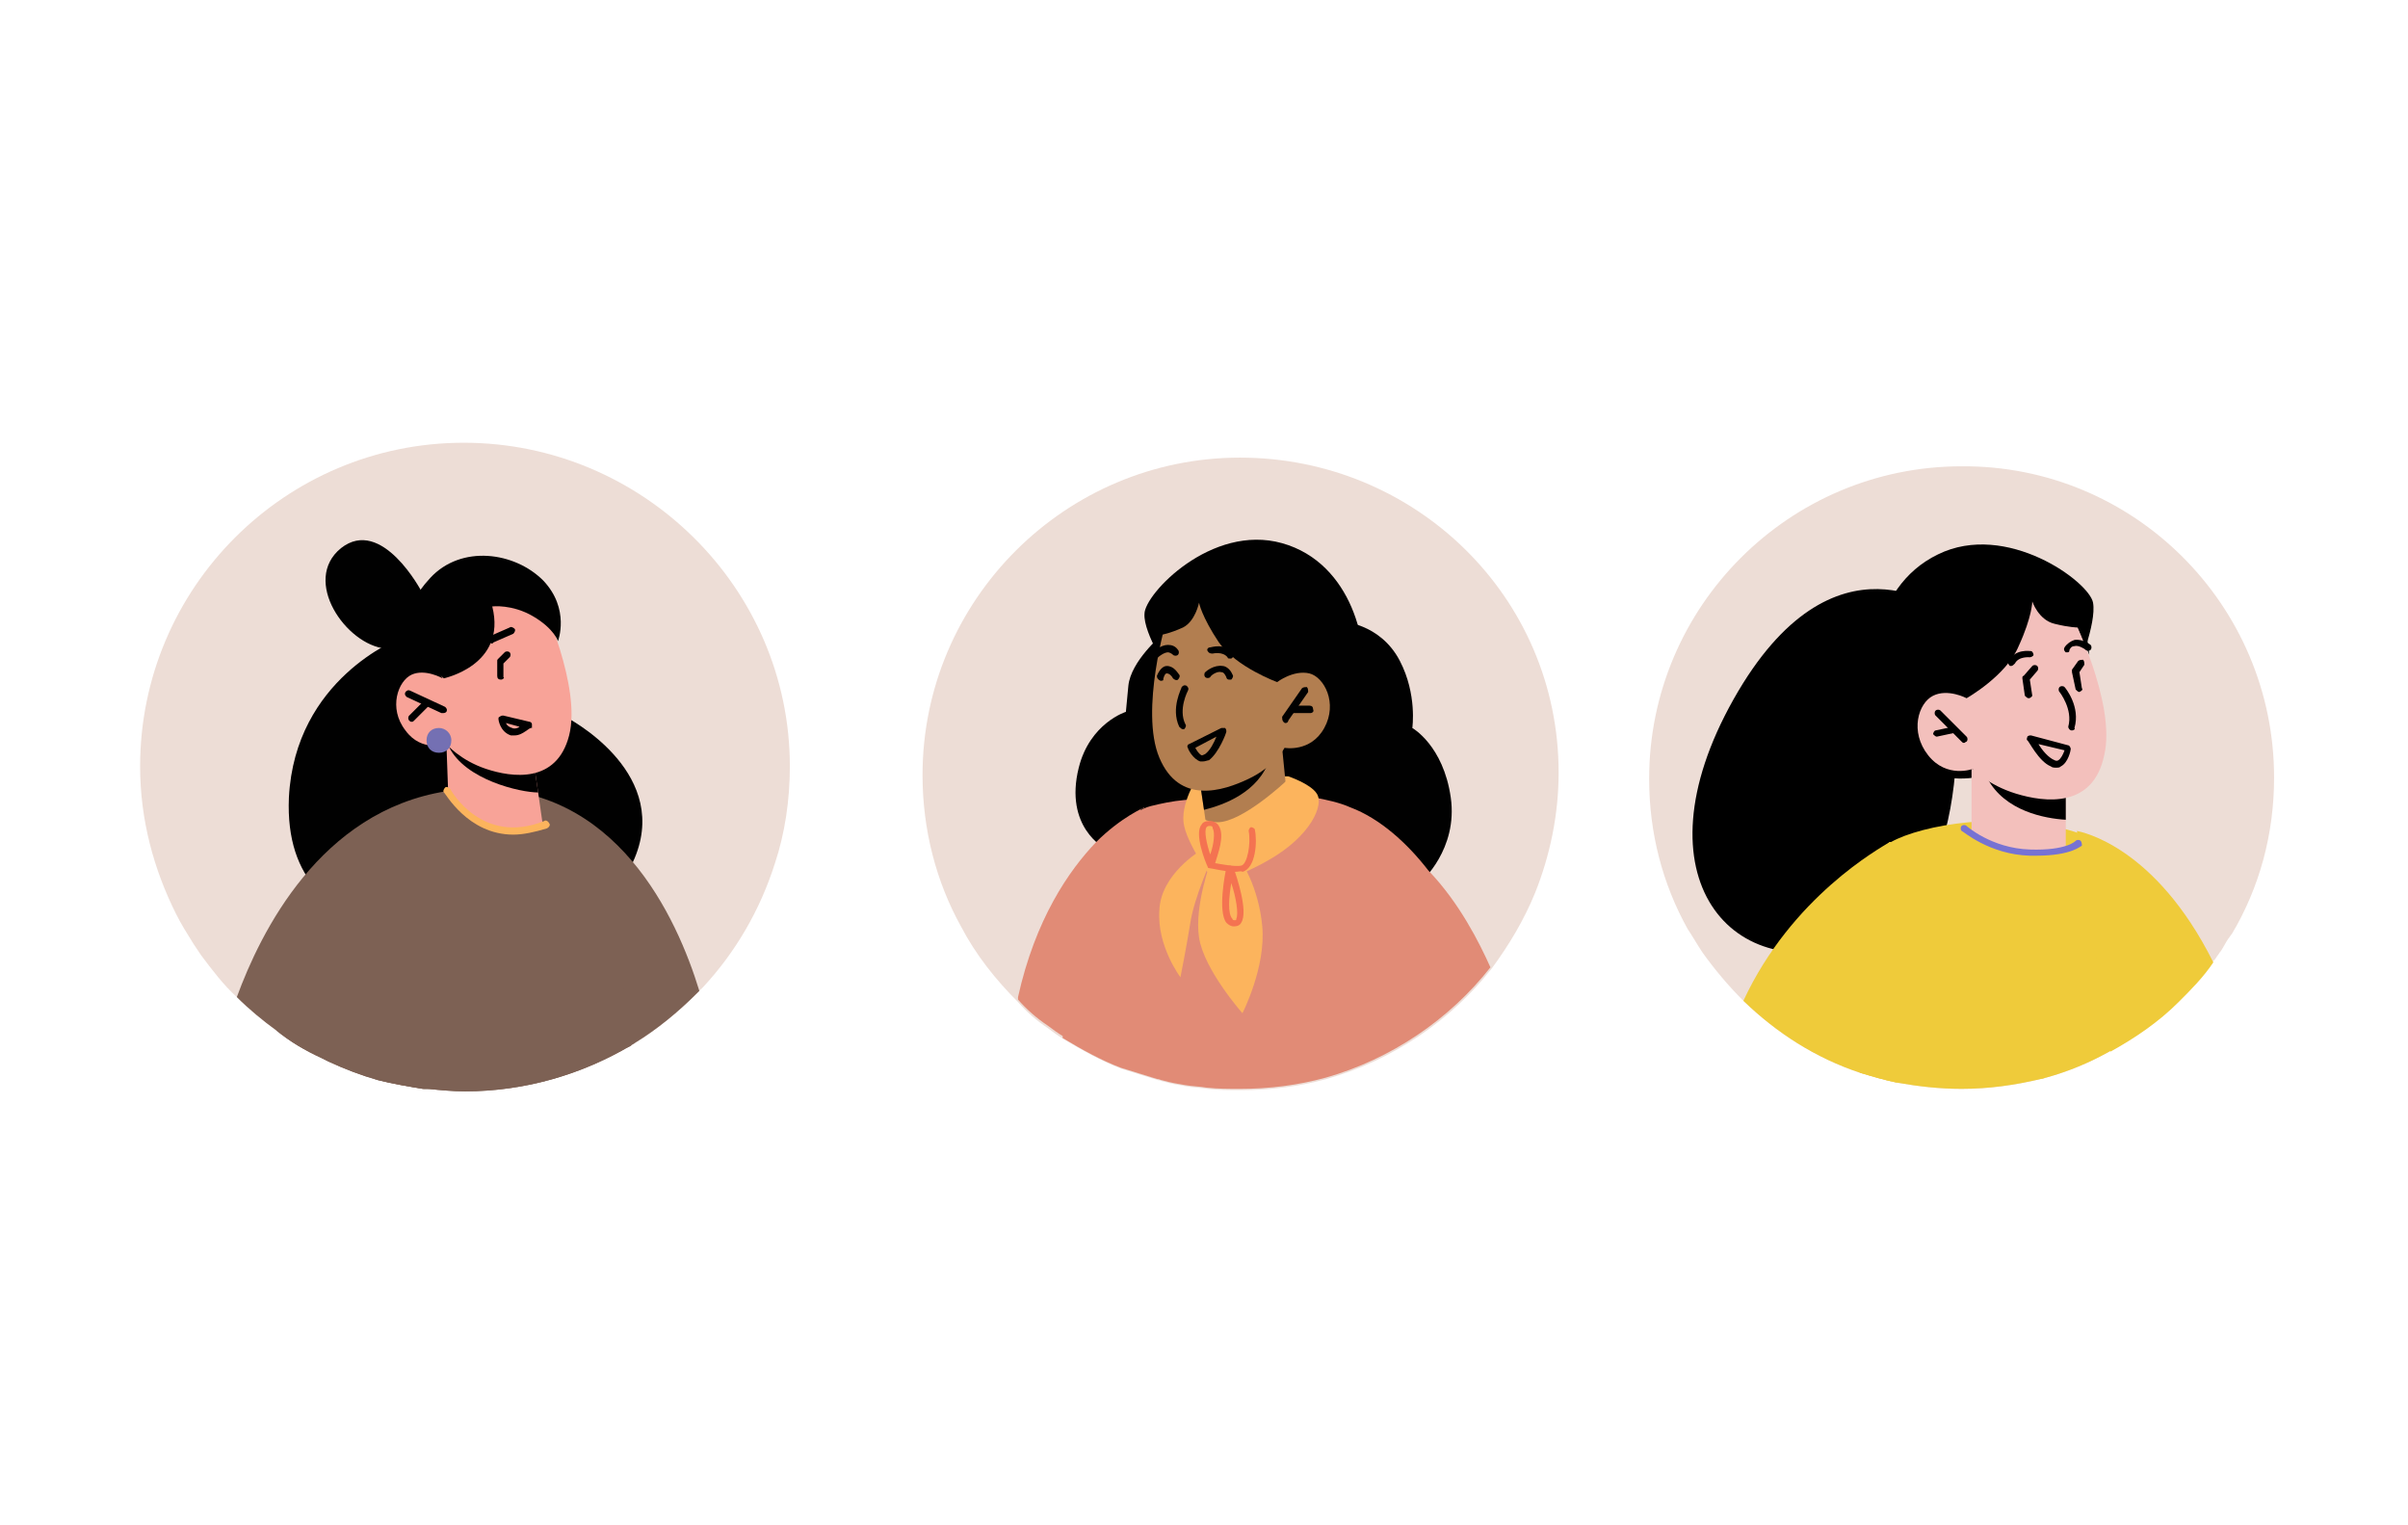 <?xml version="1.0" encoding="utf-8"?>
<!-- Generator: Adobe Illustrator 24.3.0, SVG Export Plug-In . SVG Version: 6.00 Build 0)  -->
<svg version="1.1" xmlns="http://www.w3.org/2000/svg" xmlns:xlink="http://www.w3.org/1999/xlink" x="0px" y="0px"
	 viewBox="0 0 194.2 123" style="enable-background:new 0 0 194.2 123;" xml:space="preserve">
<style type="text/css">
	.st0{fill:#F3F6FB;}
	.st1{fill:none;stroke:#2B2E81;stroke-width:2;stroke-miterlimit:10;}
	.st2{fill:none;}
	.st3{fill:#E0E1E0;}
	.st4{fill:#F1F0F0;}
	.st5{fill:#273339;}
	.st6{fill:#EBEBEB;}
	.st7{fill:#2F3180;}
	.st8{fill:#FFFFFF;}
	.st9{opacity:0.3;fill:#010101;enable-background:new    ;}
	.st10{fill:#B97A65;}
	.st11{opacity:0.2;fill:#010101;enable-background:new    ;}
	.st12{fill:#A34F40;}
	.st13{fill:#DE5854;}
	.st14{fill:#9F5C54;}
	.st15{opacity:0.2;}
	.st16{fill:#010101;}
	.st17{fill:#E9B376;}
	.st18{opacity:0.8;fill:#FFFFFF;enable-background:new    ;}
	.st19{fill:#D58745;}
	.st20{opacity:0.4;fill:#FFFFFF;enable-background:new    ;}
	.st21{fill:#EEC1BB;}
	.st22{fill:#D9857D;}
	.st23{fill:#F5F6F6;}
	.st24{fill:#FAFBFC;}
	.st25{fill:#FCBF9E;}
	.st26{fill:#F8996E;}
	.st27{fill:#465B64;}
	.st28{opacity:0.3;}
	.st29{opacity:0.25;fill:#FFFFFF;enable-background:new    ;}
	.st30{opacity:0.1;fill:#010101;enable-background:new    ;}
	.st31{opacity:0.1;fill:#FFFFFF;enable-background:new    ;}
	.st32{opacity:5.000000e-02;fill:#010101;enable-background:new    ;}
	.st33{opacity:0.15;fill:#FFFFFF;enable-background:new    ;}
	.st34{opacity:0.4;fill:#010101;enable-background:new    ;}
	.st35{opacity:0.5;fill:#010101;enable-background:new    ;}
	.st36{opacity:0.25;fill:#010101;enable-background:new    ;}
	.st37{opacity:0.15;fill:#010101;enable-background:new    ;}
	.st38{opacity:0.45;fill:#010101;enable-background:new    ;}
	.st39{opacity:0.35;fill:#010101;enable-background:new    ;}
	.st40{fill:#F8A7A8;}
	.st41{fill:#384850;}
	.st42{opacity:0.6;fill:#FFFFFF;enable-background:new    ;}
	.st43{opacity:0.1;fill:#2F3180;enable-background:new    ;}
	.st44{opacity:0.2;fill:#2F3180;enable-background:new    ;}
	.st45{fill:#B26769;}
	.st46{fill:#F3908F;}
	.st47{opacity:0.7;fill:#FFFFFF;enable-background:new    ;}
	.st48{fill:#AF7562;}
	.st49{fill:#70453A;}
	.st50{opacity:0.5;fill:#FFFFFF;enable-background:new    ;}
	.st51{opacity:0.3;fill:#FFFFFF;enable-background:new    ;}
	.st52{opacity:0.6;}
	.st53{opacity:0.7;}
	.st54{fill:#884D4D;}
	.st55{fill:#C8856A;}
	.st56{fill:#B06252;}
	.st57{fill:none;stroke:#000000;stroke-miterlimit:10;}
	.st58{fill:#D51F26;}
	.st59{fill:#E6E6E5;}
	.st60{opacity:0.15;}
	.st61{opacity:0.2;fill:#FFFFFF;enable-background:new    ;}
	.st62{opacity:0.4;}
	.st63{clip-path:url(#SVGID_2_);}
	.st64{opacity:0.1;}
	.st65{clip-path:url(#SVGID_4_);}
	.st66{clip-path:url(#SVGID_6_);}
	.st67{fill:#FFFFFF;stroke:#000000;stroke-width:2;stroke-miterlimit:10;}
	.st68{opacity:0.5;}
	.st69{fill:#FBBD9D;}
	.st70{fill:#EB9A6F;}
	.st71{opacity:0.6;fill:#010101;enable-background:new    ;}
	.st72{fill:#FAC2BE;}
	.st73{fill:#EC847E;}
	.st74{opacity:0.9;}
	.st75{fill:#803F3C;}
	.st76{fill:#631112;}
	.st77{fill:#FCB574;}
	.st78{fill:#ED893F;}
	.st79{opacity:0.9;fill:#FFFFFF;enable-background:new    ;}
	.st80{fill:#C8C7C6;}
	.st81{opacity:0.6;fill:#2F3180;enable-background:new    ;}
	.st82{fill:#FDFEFF;}
	.st83{fill:#D4766B;}
	.st84{opacity:0.3;fill:#384850;enable-background:new    ;}
	.st85{fill:#F598B9;}
	.st86{clip-path:url(#SVGID_8_);}
	.st87{clip-path:url(#SVGID_10_);}
	.st88{clip-path:url(#SVGID_12_);}
	.st89{fill:#9B6E66;}
	.st90{fill:#714D46;}
	.st91{fill:#C78976;}
	.st92{fill:#935C4D;}
	.st93{fill:#EDDDD6;}
	.st94{fill:#474780;}
	.st95{fill:#E56445;}
	.st96{fill:#FCD69F;}
	.st97{fill:#FEBF6A;}
	.st98{fill:#2D328F;}
	.st99{fill:#9492C7;}
	.st100{fill:#7470B3;}
	.st101{fill:#F8A398;}
	.st102{fill:#F3C0BC;}
	.st103{fill:#7A491D;}
	.st104{fill:#FCB45D;}
	.st105{fill:#608558;}
	.st106{fill:#F47351;}
	.st107{fill:#B77E34;}
	.st108{fill:#7D6154;}
	.st109{fill:#50784A;}
	.st110{fill:#F17E65;}
	.st111{fill:#142148;}
	.st112{fill:#F8B384;}
	.st113{fill:#E38B6D;}
	.st114{fill:#758BC6;}
	.st115{fill:#46467F;}
	.st116{fill:#FCB35B;}
	.st117{fill:#C49576;}
	.st118{fill:#F7734F;}
	.st119{fill:#7772D3;}
	.st120{fill:#D19865;}
	.st121{fill:#507849;}
	.st122{fill:#FCA397;}
	.st123{fill:#E18B76;}
	.st124{fill:#B27E50;}
	.st125{fill:#EFCB3A;}
	.st126{fill:#EFADA3;}
</style>
<g id="Calque_1">
	<g id="Calque_1_1_">
	</g>
	<g id="Calque_2_1_">
	</g>
</g>
<g id="Calque_2">
	<g>
		<path class="st93" d="M63.7,61.8c0,2.7-0.4,5.4-1.2,7.8c-1.2,3.8-3.2,7.2-5.8,10c-0.1,0.1-0.1,0.1-0.2,0.2l-0.1,0.1
			c-0.1,0.1-0.1,0.1-0.2,0.2c-1.6,1.6-3.3,3-5.3,4.2C47,86.6,42.4,88,37.5,88c-1,0-2-0.1-3-0.2c-0.1,0-0.3,0-0.4,0c0,0,0,0,0,0
			c-1.2-0.2-2.4-0.4-3.6-0.7c-1.4-0.4-2.7-0.9-4-1.5c-0.2-0.1-0.4-0.2-0.6-0.3c-1.3-0.6-2.5-1.3-3.6-2.2c-1.1-0.8-2.2-1.7-3.2-2.7
			c-1.1-1-2-2.2-2.9-3.4c-0.2-0.3-0.4-0.6-0.6-0.9c-0.5-0.8-1-1.6-1.4-2.4c-1.8-3.6-2.9-7.6-2.9-11.9c0-14.4,11.7-26.1,26.1-26.1
			S63.7,47.4,63.7,61.8z"/>
	</g>
	<g>
		<g>
			<path class="st16" d="M32.2,51.5c0,0-8.4,3.2-8.9,12.8C22.7,78,39.3,74.8,39.3,74.8s9.4,1,12-5.9c2.6-6.9-5.7-11.1-5.7-11.1
				S35.4,48.9,32.2,51.5z"/>
		</g>
	</g>
	<g>
		<path class="st108" d="M56.4,79.9c-0.1,0.1-0.1,0.1-0.2,0.2c-1.5,1.5-3.2,2.9-5,4c-0.1,0.1-0.2,0.1-0.3,0.2
			c-0.1,0.1-0.2,0.1-0.4,0.2c-3.8,2.2-8.3,3.5-13,3.5c-1,0-2-0.1-3-0.2c-0.1,0-0.3,0-0.4,0c0,0,0,0,0,0c-1.2-0.2-2.4-0.4-3.6-0.7
			c-1.4-0.4-2.7-0.9-4-1.5c-0.2-0.1-0.4-0.2-0.6-0.3c-1.3-0.6-2.5-1.3-3.6-2.2c-1.1-0.8-2.2-1.7-3.2-2.7c1.9-5.2,6.7-15,16.9-16.6
			c0,0,0,0,0.1,0c0.7-0.1,1.4-0.2,2.1-0.2C49.7,63.2,54.6,74,56.4,79.9z"/>
	</g>
	<g>
		<path class="st108" d="M50.9,84.3C47,86.6,42.4,88,37.5,88c-1,0-2-0.1-3-0.2c-0.1,0-0.3,0-0.4,0c0,0,0,0,0,0
			c-1.2-0.2-2.4-0.4-3.6-0.7c-1.4-0.4-2.7-0.9-4-1.5c-0.2-0.1-0.4-0.2-0.6-0.3c-1.3-0.6-2.5-1.3-3.6-2.2c-0.1-3.9-0.1-6.9-0.1-6.9
			l10-7.4l4.9-3.6c0.1,0,0.1,0,0.2,0c2.7,0.1,5,0.6,6.8,1.3c0.3,0.1,0.6,0.2,0.8,0.3c2.5,1.1,3.8,2.2,3.8,2.2S49.9,76.8,50.9,84.3z"
			/>
	</g>
	<g>
		<g>
			<path class="st101" d="M36,59.9l0.2,5.6c0,0,1.1,1.6,4.3,1.7c2.4,0.1,3.3-0.5,3.3-0.5l-0.4-2.8l-0.4-2.7L37,60.1L36,59.9z"/>
		</g>
	</g>
	<g>
		<g>
			<path class="st16" d="M36,59.7c0,0.2,0.1,0.3,0.2,0.5c1.3,2.7,5.8,3.7,7.2,3.7l-0.4-2.7L36,59.7z"/>
		</g>
	</g>
	<g>
		<g>
			<path class="st101" d="M43.7,48.5c0,0,3.2,6.9,2.2,10.8c-1,3.9-4.6,3.4-6.7,2.7S36,60,36,60s-2,0.7-3.3-1.1
				c-1.4-1.8-0.6-4,0.5-4.5c1.1-0.5,2.5,0.3,2.5,0.3l-1.1-2C34.6,52.7,38.8,42.3,43.7,48.5z"/>
		</g>
	</g>
	<g>
		<path class="st16" d="M39.7,51.9c-0.1,0-0.2-0.1-0.3-0.2c-0.1-0.1,0-0.3,0.1-0.4l1.6-0.7c0.1-0.1,0.3,0,0.4,0.1
			c0.1,0.1,0,0.3-0.1,0.4l-1.6,0.7C39.7,51.9,39.7,51.9,39.7,51.9z"/>
	</g>
	<g>
		<path class="st16" d="M41.5,59.3c-0.1,0-0.2,0-0.3,0c-0.9-0.3-1-1.3-1-1.3c0-0.1,0-0.2,0.1-0.2c0.1-0.1,0.2-0.1,0.3-0.1l2.1,0.5
			c0.1,0,0.2,0.1,0.2,0.2c0,0.1,0,0.2,0,0.3C42.7,58.6,42.2,59.3,41.5,59.3z M40.8,58.3c0.1,0.2,0.2,0.3,0.5,0.4
			c0.2,0.1,0.5,0,0.6-0.1L40.8,58.3z"/>
	</g>
	<g>
		<path class="st16" d="M35.7,57.5c0,0-0.1,0-0.1,0l-2.8-1.3c-0.1-0.1-0.2-0.2-0.1-0.4c0.1-0.1,0.2-0.2,0.4-0.1l2.8,1.3
			c0.1,0.1,0.2,0.2,0.1,0.4C35.9,57.5,35.8,57.5,35.7,57.5z"/>
	</g>
	<g>
		<path class="st16" d="M33.2,58.2c-0.1,0-0.1,0-0.2-0.1c-0.1-0.1-0.1-0.3,0-0.4l1.2-1.2c0.1-0.1,0.3-0.1,0.4,0
			c0.1,0.1,0.1,0.3,0,0.4l-1.2,1.2C33.3,58.2,33.3,58.2,33.2,58.2z"/>
	</g>
	<g>
		<path class="st16" d="M39.7,48.9c0,0,1.6-0.2,3.3,0.8c1.7,1,2,2,2,2s1-2.6-1.2-4.9c-2.3-2.3-6.6-2.9-9.1-0.2
			c-2.5,2.7-2.3,5.1-2.3,5.1l3.4,3C35.7,54.7,40.9,53.7,39.7,48.9z"/>
	</g>
	<g>
		<path class="st16" d="M34,47.7c0,0-3.2-6.1-6.5-3.5c-3.2,2.6,0.4,7.8,3.6,8.1C34.4,52.7,34,47.7,34,47.7z"/>
	</g>
	<g>
		<path class="st108" d="M34.6,87.8c-0.1,0-0.3,0-0.4,0c0,0,0,0,0,0c-1.2-0.2-2.4-0.4-3.6-0.7l1.7-18.2l0.1-0.6l3.8-4.4l0-0.1
			c0,0,0,0,0,0c0.1,0.2,0.5,0.8,1.2,1.4c1.3,1.2,3.6,2.6,6.7,1.3c0.5-0.2,0.8-0.1,0.8,0.3C45.2,69.1,39.1,80,34.6,87.8z"/>
	</g>
	<g>
		<path class="st104" d="M41.4,67.3c-3.7,0-5.5-3.4-5.6-3.4c-0.1-0.1,0-0.3,0.1-0.4c0.1-0.1,0.3,0,0.4,0.1c0.1,0.2,2.6,4.6,7.6,2.6
			c0.1-0.1,0.3,0,0.4,0.2c0.1,0.1,0,0.3-0.2,0.4C43.1,67.1,42.2,67.3,41.4,67.3z"/>
	</g>
	<g>
		<path class="st100" d="M36.4,59.7c0,0.6-0.4,1-1,1c-0.6,0-1-0.4-1-1c0-0.6,0.4-1,1-1C35.9,58.7,36.4,59.1,36.4,59.7z"/>
	</g>
	<g>
		<path class="st16" d="M40.4,54.8c-0.2,0-0.3-0.1-0.3-0.3v-1.2c0-0.1,0-0.1,0.1-0.2l0.5-0.5c0.1-0.1,0.3-0.1,0.4,0
			c0.1,0.1,0.1,0.3,0,0.4l-0.5,0.5v1.1C40.7,54.6,40.6,54.8,40.4,54.8z"/>
	</g>
	<g>
		<path class="st93" d="M125.7,62.3c0,3.4-0.7,6.7-1.9,9.7c-0.9,2.2-2.1,4.2-3.5,6.1c-3.3,4.2-8,7.4-13.3,8.9
			c-2.2,0.6-4.5,0.9-6.9,0.9c-0.9,0-1.8,0-2.7-0.1c-0.6-0.1-1.1-0.1-1.7-0.2c-0.6-0.1-1.2-0.2-1.9-0.4c-0.1,0-0.2-0.1-0.4-0.1
			c-1-0.3-1.9-0.6-2.9-0.9c-1.6-0.6-3.2-1.5-4.7-2.4c-0.5-0.3-0.9-0.6-1.3-0.9c-0.9-0.6-1.7-1.3-2.4-2.1c-1.8-1.8-3.4-3.8-4.6-6.1
			c-2-3.6-3.1-7.8-3.1-12.2c0-14.1,11.5-25.6,25.6-25.6S125.7,48.1,125.7,62.3z"/>
	</g>
	<g>
		<path class="st16" d="M93.7,51.2c0,0-2.5,2.1-2.7,4.1c-0.2,2.1-0.2,2.1-0.2,2.1s-2.9,0.9-3.8,4.5c-1.2,4.8,2.1,6.5,2.1,6.5
			l25.5,2.7c0,0,3-2.6,2.4-6.8c-0.6-4.2-3.1-5.6-3.1-5.6s0.4-2.7-1-5.4c-1.6-3.1-4.8-3.2-4.8-3.2L93.7,51.2z"/>
	</g>
	<g>
		<path class="st123" d="M120.2,78c-3.3,4.2-8,7.4-13.3,8.9c-2.2,0.6-4.5,0.9-6.9,0.9c-0.9,0-1.8,0-2.7-0.1
			c-0.6-0.1-1.1-0.1-1.7-0.2c-0.6-0.1-1.2-0.2-1.9-0.4c-0.1,0-0.2-0.1-0.4-0.1c-1-0.3-1.9-0.6-2.9-0.9c-1.6-0.6-3.2-1.5-4.7-2.4
			c0.1-1.4,0.1-2.1,0.1-2.1l4.1-13l0.4-1.3c0.2-0.8,0.7-1.4,1.4-1.8c0.3-0.2,0.7-0.4,1.1-0.5c0.8-0.2,1.7-0.4,2.8-0.5
			c0.3,0,0.7-0.1,1-0.2c1.1-0.2,2.3-0.3,3.6-0.3c0.8,0,1.5,0,2.3,0c0.3,0,0.7,0,1,0c0.4,0,0.8,0.1,1.2,0.1c0.4,0.1,0.9,0.1,1.3,0.2
			c1,0.2,2,0.4,2.9,0.8c2.4,0.9,4.6,2.9,6.3,5.1C117.7,72.8,119.3,76,120.2,78z"/>
	</g>
	<g>
		<path class="st104" d="M103.9,62.6c0,0,1.8,0.6,2.3,1.4c0.6,0.9-0.5,3.4-3.8,5.3c-2.4,1.4-4.4,1.9-4.4,1.9s-2.1-2.8-2.5-4.6
			c-0.4-1.7,1.1-4,1.1-4L103.9,62.6z"/>
	</g>
	<g>
		<path class="st16" d="M94.4,54.4c0,0-2.2-3.3-2.1-4.9c0-1.6,5.4-7.3,11.1-5.7s7.1,8.4,6.4,11.4c-1.8,7.8-8.7,5.5-8.7,5.5
			S90.4,59.3,94.4,54.4z"/>
	</g>
	<g>
		<g>
			<g>
				<g>
					<path class="st124" d="M96.7,62.5l0,0.1l0.4,2.7l0.3,2.1c0,0-0.1,0.5,2.3,0.1c3.3-0.6,4.2-2.2,4.2-2.2l-0.5-5l-1,0.3L96.7,62.5
						z"/>
				</g>
			</g>
		</g>
	</g>
	<g>
		<g>
			<g>
				<g>
					<path class="st16" d="M96.7,62.6l0.4,2.7c1.6-0.4,4.4-1.4,5.3-4.1c0.1-0.2,0.1-0.4,0.1-0.6L96.7,62.6L96.7,62.6z"/>
				</g>
			</g>
		</g>
	</g>
	<g>
		<g>
			<g>
				<g>
					<path class="st124" d="M94.1,49.9c0,0-2.2,7.4-0.6,11.2s5.1,2.7,7.2,1.7c2.1-1,2.9-2.5,2.9-2.5s2.1,0.4,3.2-1.6
						c1.1-2,0-4.1-1.2-4.4C104.3,54,103,55,103,55l0.8-2.2C103.9,52.8,98.1,43,94.1,49.9z"/>
				</g>
			</g>
		</g>
	</g>
	<g>
		<path class="st16" d="M95.4,58.8c-0.1,0-0.2-0.1-0.3-0.2c-0.7-1.5,0.2-3.1,0.2-3.2c0.1-0.1,0.2-0.2,0.4-0.1
			c0.1,0.1,0.2,0.2,0.1,0.4c0,0-0.8,1.5-0.2,2.7c0.1,0.1,0,0.3-0.1,0.4C95.5,58.8,95.5,58.8,95.4,58.8z"/>
	</g>
	<g>
		<path class="st16" d="M103.7,58.3c-0.1,0-0.1,0-0.2-0.1c-0.1-0.1-0.1-0.3-0.1-0.4l1.6-2.3c0.1-0.1,0.3-0.1,0.4-0.1
			c0.1,0.1,0.1,0.3,0.1,0.4l-1.6,2.3C103.9,58.2,103.8,58.3,103.7,58.3z"/>
	</g>
	<g>
		<path class="st16" d="M105.7,57.5c0,0-1.4,0-1.4,0c-0.2,0-0.3-0.1-0.3-0.3c0-0.2,0.1-0.3,0.3-0.3l1.3,0c0.2,0,0.3,0.1,0.3,0.3
			C106,57.4,105.8,57.5,105.7,57.5z"/>
	</g>
	<g>
		<path class="st16" d="M97,61.4c-0.1,0-0.2,0-0.2,0c-0.6-0.2-1-1-1-1.1c-0.1-0.1,0-0.3,0.1-0.3l2.6-1.3c0.1,0,0.2,0,0.3,0
			c0.1,0.1,0.1,0.2,0.1,0.3c0,0.1-0.6,1.7-1.4,2.3C97.4,61.3,97.2,61.4,97,61.4z M96.4,60.3c0.1,0.2,0.3,0.5,0.5,0.6
			c0.1,0,0.1,0,0.3-0.1c0.4-0.3,0.7-0.9,0.9-1.4L96.4,60.3z"/>
	</g>
	<g>
		<path class="st16" d="M99.2,53.1c-0.1,0-0.2,0-0.2-0.1c-0.4-0.5-1.2-0.3-1.2-0.3c-0.1,0-0.3,0-0.4-0.2c-0.1-0.1,0-0.3,0.2-0.3
			c0.1,0,1.2-0.4,1.8,0.5c0.1,0.1,0.1,0.3-0.1,0.4C99.3,53.1,99.2,53.1,99.2,53.1z"/>
	</g>
	<g>
		<path class="st16" d="M93.2,53.1c-0.1,0-0.1,0-0.2-0.1c-0.1-0.1-0.1-0.3,0-0.4c0.1-0.1,0.6-0.6,1.2-0.6c0.3,0,0.6,0.1,0.8,0.4
			c0.1,0.1,0.1,0.3,0,0.4c-0.1,0.1-0.3,0.1-0.4,0c-0.1-0.1-0.3-0.2-0.4-0.2c-0.3,0-0.7,0.3-0.8,0.4C93.3,53.1,93.2,53.1,93.2,53.1z"
			/>
	</g>
	<g>
		<path class="st16" d="M103,55c0,0-3.3-1.2-4.7-3.2c-1.4-2.1-1.6-3.2-1.6-3.2s-0.3,1.5-1.3,2c-1.1,0.5-1.8,0.6-1.8,0.6l-0.4,2.1
			l-0.2-5c0,0,2.8-2,3.2-2.1c0.4-0.1,5.6,0.2,6,0.5c0.3,0.3,2.5,4,2.5,4l0.3,1.8L103,55z"/>
	</g>
	<g>
		<path class="st16" d="M99.1,54.8c-0.1,0-0.2-0.1-0.2-0.2c-0.1-0.2-0.2-0.4-0.4-0.4c-0.3-0.1-0.8,0.2-0.9,0.4
			c-0.1,0.1-0.3,0.1-0.4,0c-0.1-0.1-0.1-0.3,0-0.4c0.1-0.1,0.7-0.6,1.4-0.5c0.2,0,0.6,0.2,0.8,0.7c0.1,0.1,0,0.3-0.1,0.4
			C99.2,54.8,99.2,54.8,99.1,54.8z"/>
	</g>
	<g>
		<path class="st16" d="M93.6,54.9C93.6,54.9,93.6,54.9,93.6,54.9c-0.2-0.1-0.3-0.2-0.3-0.4c0.2-0.5,0.5-0.8,0.8-0.8
			c0.6,0,0.9,0.6,1,0.7c0.1,0.1,0,0.3-0.1,0.4c-0.1,0.1-0.3,0-0.4-0.1c-0.1-0.2-0.3-0.4-0.5-0.4c-0.1,0-0.2,0.1-0.3,0.5
			C93.9,54.8,93.8,54.9,93.6,54.9z"/>
	</g>
	<g>
		<path class="st104" d="M103.7,63c0,0-3.5,3.3-5.5,3.3c-2,0-1.8-1.7-1.8-1.7l0.3,3.9l1.8,0.6l4.5-1.8l2.5-2.8L103.7,63z"/>
	</g>
	<g>
		<path class="st104" d="M100,69.3c0,0,1.5,2.1,1.8,5.4c0.3,3.3-1.6,7-1.6,7s-3.1-3.5-3.5-6.1c-0.4-2.6,1-6.3,1-6.3
			s-1.4,3.1-1.7,5.1c-0.3,1.9-0.8,4.4-0.8,4.4s-1.9-2.5-1.7-5.4c0.1-2.9,3.3-4.8,3.3-4.8L100,69.3z"/>
	</g>
	<g>
		<path class="st106" d="M99.6,70.3c-0.8,0-1.9-0.3-2.1-0.3c0,0,0,0,0,0c-0.1,0-0.1-0.1-0.1-0.1c-0.2-0.4-1.1-2.7-0.5-3.4
			c0.1-0.2,0.3-0.3,0.7-0.3c0.3,0,0.6,0.2,0.7,0.4c0.5,0.8-0.1,2.3-0.3,3c0.6,0.1,1.6,0.3,2.1,0.2c0.5-0.1,0.8-1.8,0.6-2.8
			c0-0.1,0.1-0.3,0.2-0.3c0.1,0,0.3,0.1,0.3,0.2c0.2,0.9,0.1,3.1-1,3.4C100.1,70.2,99.9,70.3,99.6,70.3z M97.5,66.6
			c-0.1,0-0.2,0.1-0.2,0.1c-0.2,0.3,0,1.3,0.3,2.2c0.3-0.8,0.4-1.8,0.2-2.1C97.8,66.6,97.7,66.6,97.5,66.6
			C97.5,66.6,97.5,66.6,97.5,66.6z"/>
	</g>
	<g>
		<path class="st106" d="M99.5,74.7c-0.2,0-0.4-0.1-0.6-0.3c-0.7-0.9-0.1-4,0-4.4c0-0.1,0.1-0.2,0.3-0.2c0.1,0,0.2,0.1,0.3,0.2
			c0.2,0.6,1.2,3.5,0.6,4.4C100,74.6,99.8,74.7,99.5,74.7C99.5,74.7,99.5,74.7,99.5,74.7z M99.3,71.2c-0.2,1.2-0.3,2.5,0.1,2.9
			c0,0.1,0.1,0.1,0.2,0.1c0.1,0,0.1,0,0.1-0.1C99.9,73.7,99.7,72.4,99.3,71.2z"/>
	</g>
	<g>
		<path class="st123" d="M93.8,87c-0.1,0-0.2-0.1-0.4-0.1c-1-0.3-1.9-0.6-2.9-0.9c-1.6-0.6-3.2-1.5-4.7-2.4
			c-0.5-0.3-0.9-0.6-1.3-0.9c-0.9-0.6-1.7-1.3-2.4-2.1c0-0.1,0-0.1,0-0.2c1.4-6.3,4.1-10.2,6.3-12.5c2-2,3.9-2.8,3.9-2.8
			c0,0.1-0.3,0.1-0.3,0.2c-0.2,0.8-0.3,1.9-0.3,3.3C91.7,73.3,92.7,80.8,93.8,87z"/>
	</g>
	<g>
		<path class="st93" d="M183.4,62.7c0,4.6-1.2,8.9-3.4,12.6c-0.1,0.1-0.2,0.3-0.3,0.4c-0.2,0.3-0.4,0.7-0.6,1
			c-0.1,0.1-0.2,0.3-0.3,0.4c-0.1,0.2-0.2,0.3-0.4,0.5c-0.8,1.2-1.8,2.2-2.8,3.2c-1.6,1.6-3.5,2.9-5.5,4c-1.6,0.9-3.3,1.6-5.1,2.1
			c-0.1,0-0.2,0.1-0.4,0.1c-2.1,0.5-4.2,0.8-6.4,0.8c-1.8,0-3.5-0.2-5.2-0.5c-1-0.2-2-0.5-3-0.8c-3.6-1.2-6.7-3.2-9.4-5.8
			c-1.2-1.2-2.3-2.5-3.3-3.9c-0.4-0.6-0.8-1.3-1.2-1.9c-2-3.6-3.1-7.7-3.1-12.1c0-13.9,11.3-25.2,25.2-25.2
			C172.1,37.5,183.4,48.8,183.4,62.7z"/>
	</g>
	<g>
		<g>
			<path d="M157,49.4c0,0-9.1-7.4-17.2,7c-8.1,14.4,0,23.4,10.2,19.5c10.2-3.9,7.5-22.3,7.5-22.3L157,49.4z"/>
		</g>
	</g>
	<g>
		<g>
			<path d="M167.5,54.1c0,0,1.6-3.8,1.3-5.5c-0.3-1.7-7-6.6-12.5-3.9c-5.6,2.7-5.9,10.1-4.6,13.1c3.3,7.8,10.1,4.1,10.1,4.1
				S172.5,58.5,167.5,54.1z"/>
		</g>
	</g>
	<g>
		<g>
			<g>
				<path class="st125" d="M175.6,80.8c-1.6,1.6-3.5,2.9-5.5,4c-1.6,0.9-3.3,1.6-5.1,2.1c-0.1,0-0.2,0.1-0.4,0.1
					c-2.1,0.5-4.2,0.8-6.4,0.8c-1.8,0-3.5-0.2-5.2-0.5c-1-0.2-2-0.5-3-0.8c0.4-8.6,0.9-17.1,1.8-18.1c0.2-0.2,0.4-0.3,0.6-0.5
					c0.1,0,0.1,0,0.1,0c2.5-1.4,9.3-2.6,14.9-0.8c1.5,0.5,2.8,1.1,4,2C173.7,70.7,175,75.4,175.6,80.8z"/>
			</g>
		</g>
	</g>
	<g>
		<g>
			<g>
				<g>
					<g>
						<path class="st102" d="M166.6,63l0,0.2l0,2.9l0,2.3c0,0,0.2,0.5-2.4,0.5c-3.5-0.1-5.2-1.6-5.2-1.6V62l1.1,0.1L166.6,63z"/>
					</g>
				</g>
			</g>
		</g>
	</g>
	<g>
		<g>
			<g>
				<g>
					<g>
						<path d="M166.6,63.2l0,2.9c-1.7-0.1-4.9-0.7-6.3-3.3c-0.1-0.2-0.2-0.4-0.2-0.6L166.6,63.2L166.6,63.2z"/>
					</g>
				</g>
			</g>
		</g>
	</g>
	<g>
		<g>
			<g>
				<g>
					<g>
						<path class="st102" d="M167,49.4c0,0,3.7,7.3,2.7,11.5c-0.9,4.3-4.8,3.8-7.1,3.1c-2.3-0.7-3.5-2-3.5-2s-2.1,0.8-3.6-1.1
							c-1.5-1.9-0.8-4.2,0.4-4.8c1.2-0.6,2.7,0.2,2.7,0.2l-1.3-2.1C157.3,54.2,161.5,42.9,167,49.4z"/>
					</g>
				</g>
			</g>
		</g>
	</g>
	<g>
		<g>
			<path d="M167.1,58.9C167.1,58.9,167.1,58.9,167.1,58.9c-0.2,0-0.3-0.2-0.3-0.3c0.4-1.4-0.7-2.8-0.7-2.8c-0.1-0.1-0.1-0.3,0-0.4
				c0.1-0.1,0.3-0.1,0.4,0c0.1,0.1,1.3,1.6,0.8,3.3C167.4,58.8,167.2,58.9,167.1,58.9z"/>
		</g>
	</g>
	<g>
		<g>
			<path d="M158.4,59.9c-0.1,0-0.1,0-0.2-0.1l-2.1-2.1c-0.1-0.1-0.1-0.3,0-0.4c0.1-0.1,0.3-0.1,0.4,0l2.1,2.1c0.1,0.1,0.1,0.3,0,0.4
				C158.5,59.8,158.5,59.9,158.4,59.9z"/>
		</g>
	</g>
	<g>
		<g>
			<path d="M156.2,59.4c-0.1,0-0.2-0.1-0.3-0.2c0-0.1,0.1-0.3,0.2-0.3l1.4-0.3c0.1,0,0.3,0.1,0.3,0.2c0,0.1-0.1,0.3-0.2,0.3
				L156.2,59.4C156.3,59.4,156.2,59.4,156.2,59.4z"/>
		</g>
	</g>
	<g>
		<g>
			<path d="M165.8,61.9c-0.1,0-0.3,0-0.4-0.1c-1-0.4-1.8-2.1-1.9-2.1c-0.1-0.1,0-0.2,0-0.3c0.1-0.1,0.2-0.1,0.3-0.1l3,0.8
				c0.1,0,0.2,0.2,0.2,0.3c0,0.1-0.2,1.1-0.8,1.4C166.1,61.9,166,61.9,165.8,61.9z M164.4,60c0.3,0.5,0.8,1.1,1.3,1.3
				c0.2,0.1,0.3,0,0.3,0c0.2-0.1,0.4-0.5,0.5-0.8L164.4,60z"/>
		</g>
	</g>
	<g>
		<g>
			<path d="M162.2,53.7c0,0-0.1,0-0.1,0c-0.1-0.1-0.2-0.2-0.1-0.4c0.5-1,1.7-0.8,1.8-0.8c0.1,0,0.2,0.2,0.2,0.3
				c0,0.1-0.2,0.2-0.3,0.2c0,0-0.9-0.1-1.2,0.5C162.4,53.6,162.3,53.7,162.2,53.7z"/>
		</g>
	</g>
	<g>
		<g>
			<path d="M166.7,52.6c0,0-0.1,0-0.1,0c-0.1-0.1-0.2-0.2-0.1-0.4c0.2-0.3,0.5-0.5,0.8-0.6c0.7-0.1,1.3,0.4,1.3,0.4
				c0.1,0.1,0.1,0.3,0,0.4c-0.1,0.1-0.3,0.1-0.4,0c-0.1-0.1-0.6-0.4-0.9-0.3c-0.2,0-0.3,0.1-0.4,0.3
				C166.9,52.6,166.8,52.6,166.7,52.6z"/>
		</g>
	</g>
	<g>
		<g>
			<path d="M167.7,55.8c-0.1,0-0.2-0.1-0.3-0.2l-0.3-1.4c0-0.1,0-0.1,0-0.2l0.5-0.7c0.1-0.1,0.3-0.1,0.4-0.1
				c0.1,0.1,0.1,0.3,0.1,0.4l-0.4,0.6l0.2,1.3C168,55.6,167.9,55.7,167.7,55.8C167.8,55.8,167.7,55.8,167.7,55.8z"/>
		</g>
	</g>
	<g>
		<g>
			<path d="M163.6,56.3c-0.1,0-0.2-0.1-0.3-0.2l-0.2-1.4c0-0.1,0-0.2,0.1-0.2l0.7-0.8c0.1-0.1,0.3-0.1,0.4,0c0.1,0.1,0.1,0.3,0,0.4
				l-0.6,0.7l0.2,1.3C163.9,56.1,163.8,56.3,163.6,56.3C163.6,56.3,163.6,56.3,163.6,56.3z"/>
		</g>
	</g>
	<g>
		<g>
			<path d="M158.6,56.3c0,0,3.2-1.8,4.2-4.2c1.1-2.4,1.1-3.6,1.1-3.6s0.5,1.5,1.8,1.8c1.2,0.3,1.9,0.3,1.9,0.3l0.9,2.2l-0.7-5.2
				c0,0-3.3-1.6-3.7-1.5c-0.4,0-5.8,1.3-6.1,1.6c-0.3,0.3-1.8,4.6-1.8,4.6l0,1.9L158.6,56.3z"/>
		</g>
	</g>
	<g>
		<g>
			<g>
				<path class="st125" d="M153,87.3c-1-0.2-2-0.5-3-0.8c-3.6-1.2-6.7-3.2-9.4-5.8c3.9-8.4,11-12.3,11.8-12.8c0.1,0,0.1,0,0.1,0
					S151.9,81.5,153,87.3z"/>
			</g>
		</g>
	</g>
	<g>
		<g>
			<path class="st125" d="M178.5,77.6c-0.8,1.2-1.8,2.2-2.8,3.2c-1.6,1.6-3.5,2.9-5.5,4L167.5,67C167.9,67.1,173.8,68.2,178.5,77.6z
				"/>
		</g>
	</g>
	<g>
		<path class="st119" d="M164.2,69c-0.2,0-0.3,0-0.5,0c-3.3-0.1-5.4-2-5.5-2c-0.1-0.1-0.1-0.3,0-0.4c0.1-0.1,0.3-0.1,0.4,0
			c0,0,2,1.8,5.1,1.9c3,0.1,3.7-0.7,3.7-0.7c0.1-0.1,0.3-0.1,0.4,0c0.1,0.1,0.1,0.3,0.1,0.4C167.8,68.2,167.1,69,164.2,69z"/>
	</g>
</g>
</svg>

